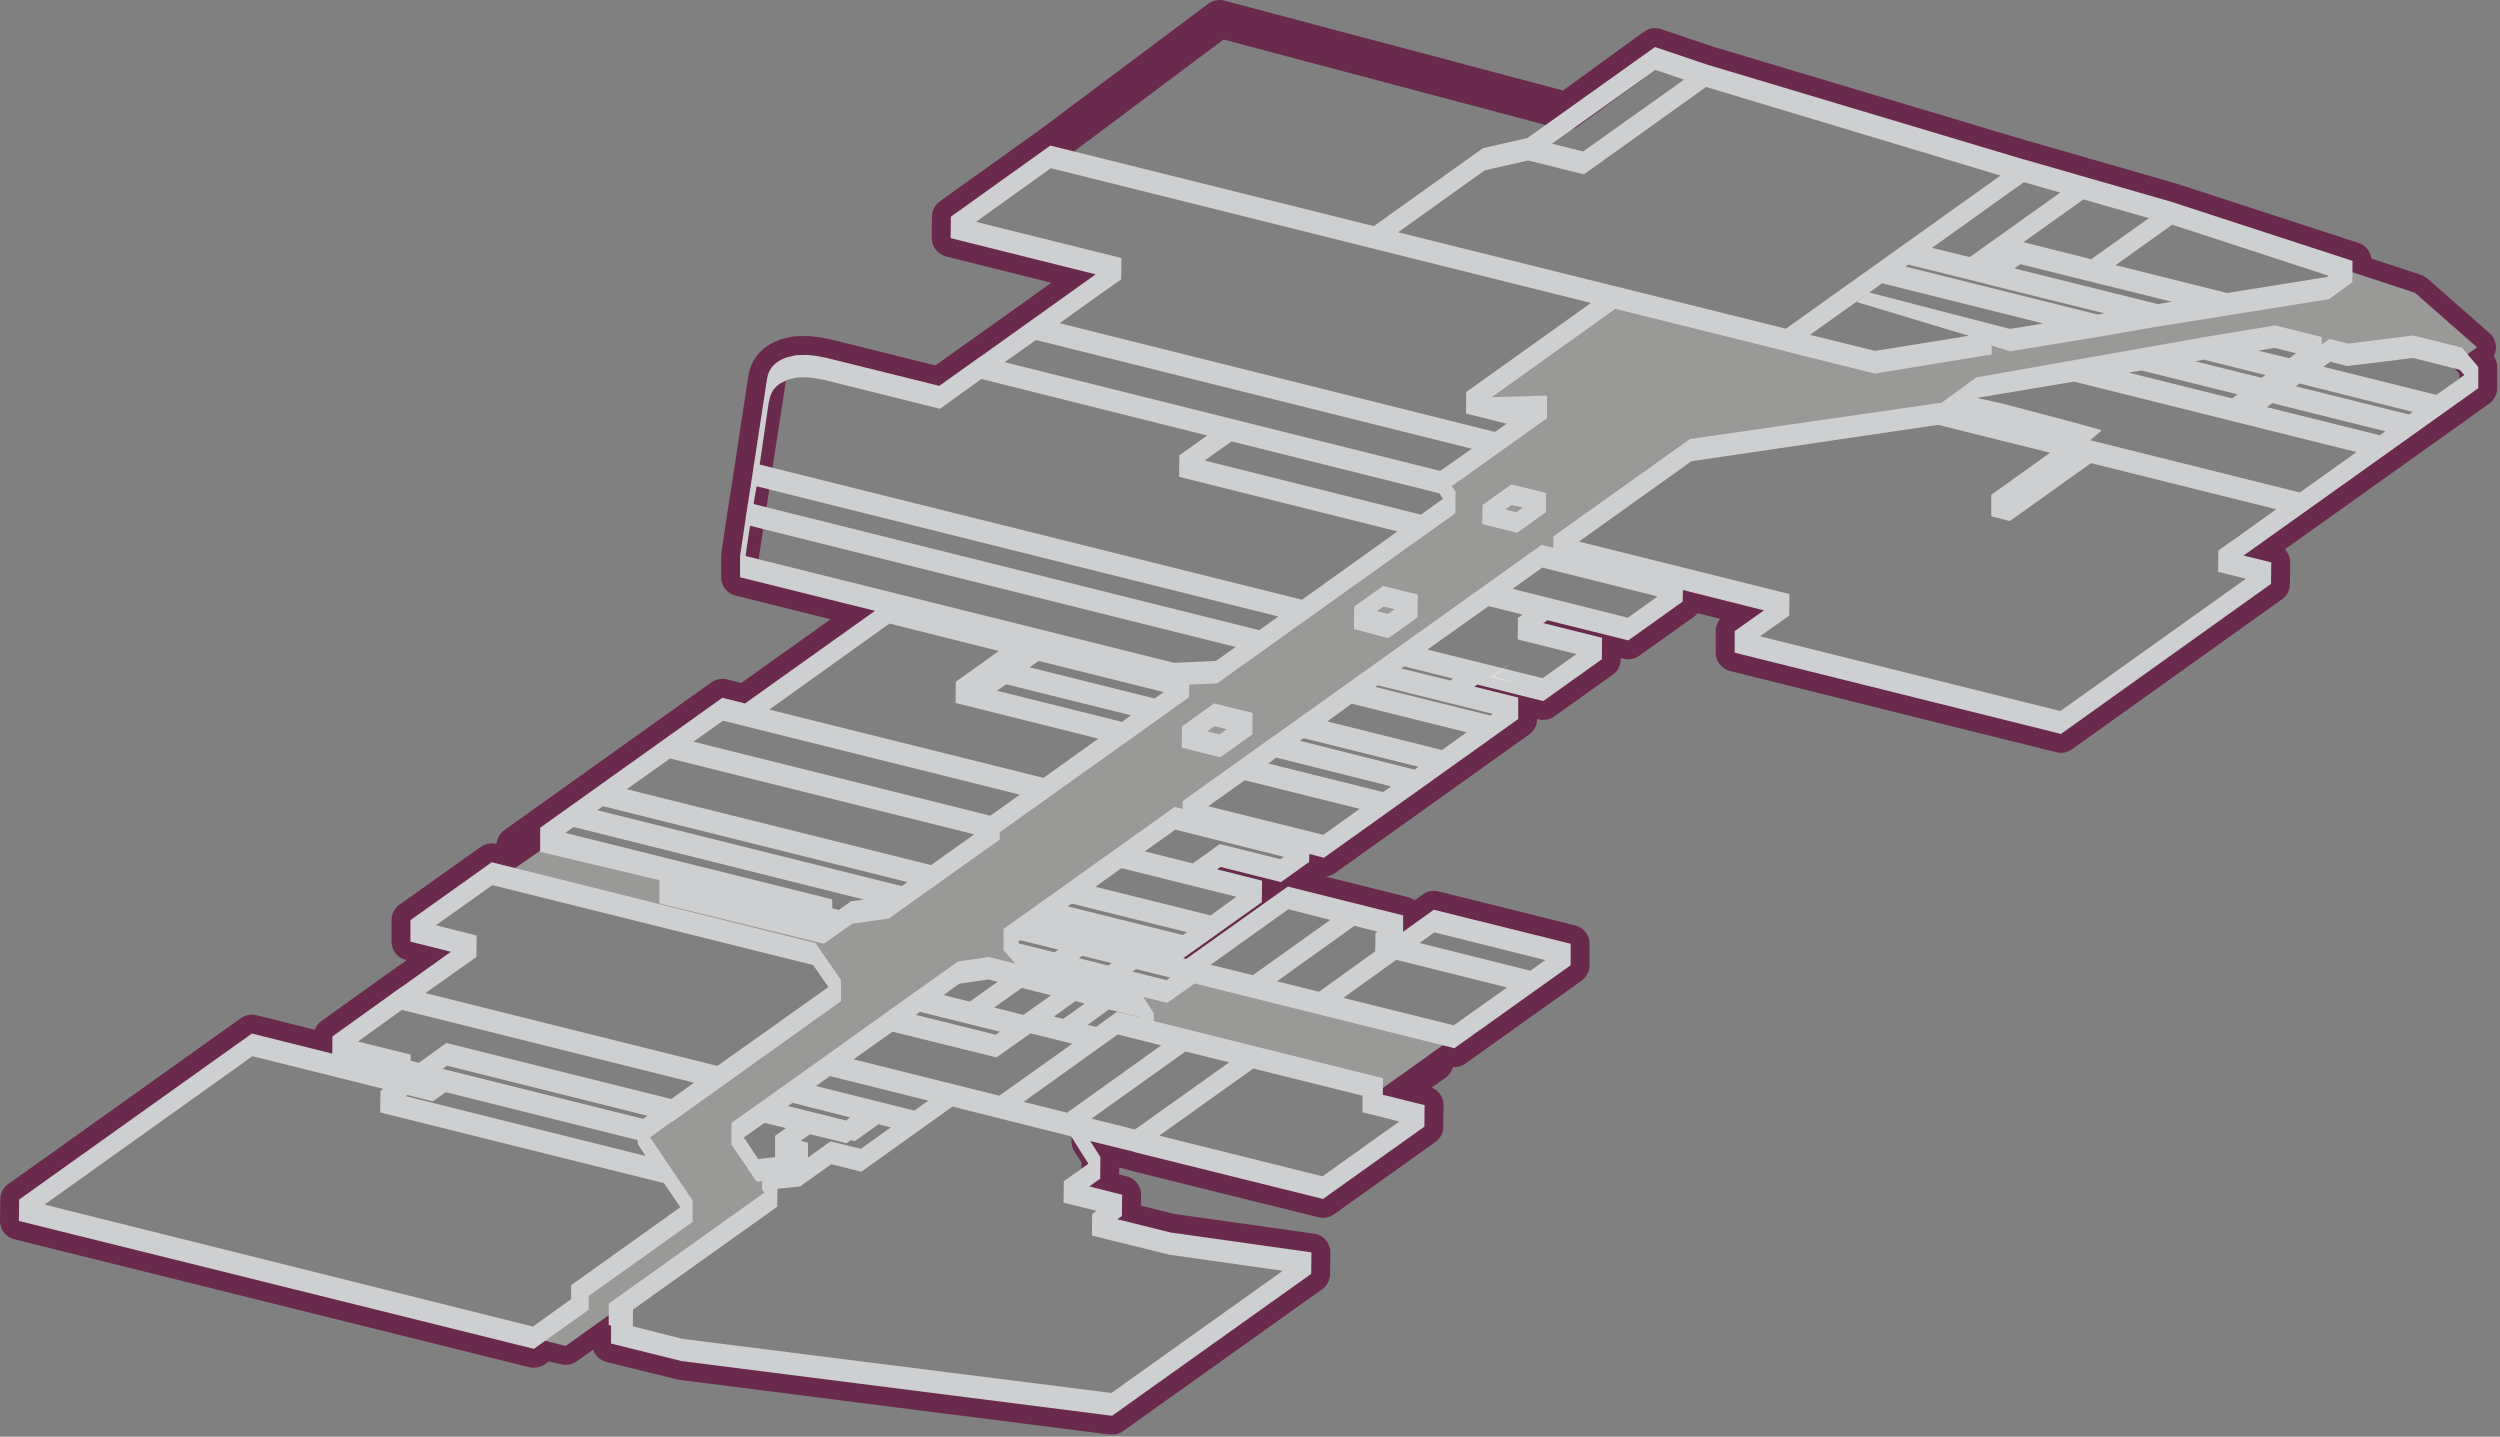 <?xml version="1.0" encoding="utf-8"?>
<svg version="1.1" id="Layer_1"
xmlns="http://www.w3.org/2000/svg"
xmlns:xlink="http://www.w3.org/1999/xlink"
xmlns:author="http://www.sothink.com"
width="529px" height="304px"
xml:space="preserve">
<rect width="100%" height="100%" fill="#808080" stroke="none"/>
<g id="74" transform="matrix(1, 0, 0, 1, -99.3, -2.25)">
<path style="fill:none;stroke-width:8;stroke-linecap:round;stroke-linejoin:round;stroke-miterlimit:3;stroke:#6A2A4D;stroke-opacity:1" d="M597.1,57.45L559.2 45.1L559.1 45.05L527.65 36L527.4 35.95L460.45 15.9L449.5 12.2L430.85 25.75L357.35 6.25L321.55 33.05L300.5 48.1L300.45 52.6L300.7 52.7L331.15 60.3L306.85 77.65L306.6 77.8L298.05 83.9L274.1 77.95L274.05 77.95L272.5 77.65L272.45 77.65L272 77.55L270.1 77.35L267.75 77.4L265.65 77.9Q263.55 78.7 262.55 80.05Q261.8 81.05 261.6 82.45L257.6 108.6L257.55 108.75L257.55 108.8L255.9 119.85L255.9 124.4L284.45 131.5L256.95 151.1L252.15 149.9L208.35 181.15L208.3 185.7L236.9 192.8L236.65 193L203.35 184.7L186.15 196.95L186.15 201.5L194.7 203.65L184.2 211.15L183.95 211.3L169.65 221.55L169.6 225.2L152.6 220.95L103.45 256L103.45 256.1L103.35 256.05L103.3 260.6L212.2 287.65L212.3 287.65L214.65 286L219 287.05L228.1 280.6L228.1 282.6L228.6 282.75L228.6 286.55L243.5 290.25L334.4 301.8L334.45 301.75L334.45 301.8L334.65 301.8L376.75 271.8L376.8 267.25L347 263.05L335.75 260.25L336.7 259.55L336.75 255.05L329.8 253.3L332.1 251.65L332.15 247.1L330 243.7L339.2 245.95L339.6 246.1L379.25 255.95L400.7 240.65L400.75 236.1L391.9 233.9L391.9 232.45L393.5 231.35L395.95 231.95L402.85 227.05L402.9 224.65L404.6 223.45L407.05 224.05L431.65 206.5L431.65 201.95L402.7 194.75L396.2 199.4L396.2 195.95L371.8 189.85L350.3 205.15L349.65 205L349.75 204.95L366.3 193.15L366.35 188.6L356.85 186.2L357.55 185.7L370.35 188.9L376.3 184.65L376.35 182.95L379.45 183.75L420.55 154.4L420.55 149.85L411.3 147.55L411.9 147.1L425.85 150.6L438.25 141.75L438.3 137.2L425.85 134.1L426.75 133.5L443.85 137.75L455.35 129.55L455.4 127.1L472.55 131.4L466.35 135.8L466.35 140.35L535.4 157.55L579.85 125.8L579.9 121.25L574.05 119.8L623.7 84.4L623.7 79.9L621.4 77.2L623.45 75.75L610.3 64.2L597.1 59.85L597.1 57.45z" />
<path style="fill:#999998;fill-opacity:1" d="M596.75,59.75L610.3 64.2L623.45 75.75L620.05 78.15L610 75.65L596.05 77.35L580.65 73.5L517.45 84.1L509.45 89.8L457.05 97.5L311.95 201.1L314.75 204.25L346.2 212.05L352 207.95L407.05 221.65L391.6 232.7L341.4 220.2L343.2 218.9L340.75 215.2L308.55 207.15L302.2 208.05L254.35 242.15L263.5 255.3L219 287.05L212.15 285.35L223.55 277.2L220.5 276.45L245.6 258.55L234.55 242.1L277 211.85L271.6 204.15L204.8 188.35L216.2 180.45L243.75 186.95L239 191.45L273.6 199.55L279.5 195.35L287.25 194.25L310.5 177.65L308.95 177.25L350.6 147.55L345.7 146.35L347.7 144.9L356.75 144.5L407.05 108.6L404.15 104.3L423.15 90.75L409.9 87.45L441 65.25L496.05 78.9L591.95 63.2L596.75 59.75" />
<path style="fill:#CECFD0;fill-opacity:1" d="M591.75,60.85L592.05 60.6L558.95 49.8L546.95 58.35L570.55 64.25L591.75 60.85M597.05,62L592.1 65.55L555.9 71.35L555.8 71.35L543.2 73.55L543.1 73.5L543.1 73.55L524.6 76.6L520.75 75.35L520.75 77.25L496 81.3L477.35 76.65L477.1 76.55L441.1 67.6L414.95 86.3L426.65 85.95L426.65 90.75L406.5 105.1L407.3 106.3L407.25 110.85L356.85 146.85L350.95 147.1L350.9 149.8L310.85 178.35L310.85 179.9L287.4 196.6L279.65 197.7L273.65 201.95L238.8 193.4L238.85 188.5L213.6 182.5L213.6 177.4L252.15 149.9L256.95 151.1L284.45 131.5L255.9 124.4L255.9 119.85L257.55 108.8L257.55 108.75L257.6 108.6L261.6 82.45Q261.8 81.05 262.55 80.05Q263.55 78.7 265.65 77.9L267.75 77.4L270.1 77.35L272 77.55L272.45 77.65L272.5 77.65L274.05 77.95L274.1 77.95L298.05 83.9L306.6 77.8L306.85 77.65L331.15 60.3L300.7 52.7L300.45 52.6L300.5 48.1L321.55 33.05L390 50.1L413.1 33.6L422.5 31.45L449.5 12.2L460.45 15.9L527.4 35.95L527.65 36L559.1 45.05L559.2 45.1L597.1 57.45L597.05 62M540.15,44.45L527.45 53.5L541.8 57.1L554 48.4L540.15 44.45M527.55,40.8L508.1 54.7L516.1 56.65L535.25 43L527.55 40.8M520.1,62.45L503.1 58.25L502.5 58.65L543.15 68.8L544.6 68.55L520.55 62.6L520.1 62.45M494.85,64.15L524.6 71.85L531.65 70.7L497.55 62.2L494.85 64.15L482.3 73.1L496.05 76.5L515.9 73.3L492.15 66.15L494.85 64.15M558.85,66.1L526.8 58.15L525.55 59.05L555.9 66.6L558.85 66.1M449.6,17.05L427.7 32.65L434.3 34.3L455.65 19.1L449.6 17.05M422.65,36.2L413.45 38.3L395.15 51.4L477.2 71.8L522.6 39.4L460.3 20.65L434.45 39.15L422.65 36.2M409.5,89.75L409.55 85.2L435.95 66.35L321.7 37.85L305.85 49.2L336.6 56.85L336.55 61.35L323.55 70.65L415.65 93.65L418.1 91.9L409.5 89.75M354.75,94.4L307 82.45L298.2 88.75L273.75 82.65L273.6 82.6L271.7 82.3L271.6 82.25L271.55 82.25L270.7 82.15L270.55 82.15L269.75 82.1L268.7 82.1L267.85 82.15L265.95 82.6L264.2 83.5L264.15 83.55L263.6 84L263 84.65L262.65 85.25L262.3 86.05L261.95 87.5L260.05 100.55L374.8 129.15L395 114.7L348.8 103.15L348.85 98.6L354.75 94.4M369.8,132.7L259.4 105.15L258.75 108.9L365.75 135.6L369.8 132.7M403.9,106.65L359.9 95.65L354.2 99.7L399.95 111.15L404.65 107.8L403.9 106.65M356.6,142.1L360.75 139.15L258 113.5L257.05 119.9L347.75 142.5L356.6 142.1M345.55,148.7L319.1 142.1L317.15 143.45L343.6 150.05L345.55 148.7M338.6,153.6L312.2 147.05L310.25 148.4L336.7 155L338.6 153.6M410.7,97.2L318.55 74.2L311.95 78.9L404.05 101.9L410.7 97.2M225.7,173.7L290.1 189.75L291.3 188.9L226.9 172.85L225.7 173.7M218.95,178.5L275.4 192.55L275.4 194.45L276.8 194.8L279.35 192.95L282.1 192.6L220.7 177.25L218.95 178.5M231.95,169.25L296.3 185.3L305.45 178.8L241.1 162.75L231.95 169.25M287.55,134.2L262.1 152.4L320.1 166.85L331.7 158.55L301.5 151L301.55 146.5L310.65 140L287.55 134.2M246.05,159.2L308.85 174.85L315.1 170.4L252.3 154.75L246.05 159.2" />
<path style="fill:#CECFD0;fill-opacity:1" d="M191.55,198.05L200.15 200.2L200.1 204.75L189.35 212.4L251.1 227.8L274.6 211.1L271.35 206.45L203.5 189.55L191.55 198.05M186.15,201.5L186.15 196.95L203.35 184.7L271.85 201.8L277.25 209.6L277.25 214.1L241.5 239.65L241.5 239.6L241.45 239.6L236.85 242.9L245.85 256.25L245.85 260.8L223.9 276.45L223.85 279.4L212.3 287.65L212.2 287.65L103.3 260.6L103.35 256.05L103.45 256.1L103.45 256L152.6 220.95L169.6 225.2L169.65 221.55L183.95 211.3L184.2 211.15L194.7 203.65L186.15 201.5M246.15,231.35L184.35 215.95L175.05 222.65L186.2 225.4L186.2 226.7L187.9 227.15L193.75 222.95L241.35 234.8L246.15 231.35M236.3,238.35L193.9 227.75L193 228.4L193.45 228.55L235.4 239L236.3 238.35M234.25,243.5L193.6 233.35L190.9 235.3L185.5 233.95L185.15 234.2L235.9 246.85L234.25 244.35L234.25 243.5M220.15,277.15L220.15 274.2L243.25 257.7L239.8 252.6L179.75 237.65L179.8 233.1L180.4 232.65L152.75 225.75L108.75 257.15L212.05 282.95L220.15 277.15" />
<path style="fill:#CECFD0;fill-opacity:1" d="M578.95,88.4L602.85 94.35L604 93.5L580.1 87.55L578.95 88.4M585.1,84L609 89.95L609.8 89.4L585.9 83.4L585.1 84M578.65,81.6L565.6 78.35L563.8 78.7L577.85 82.2L578.65 81.6M572.8,85.7L552.45 80.65L549.7 81.1L571.6 86.55L572.8 85.7M585.15,77L580.6 75.85L577.15 76.45L583.7 78.05L585.15 77M592.4,78.8L590.9 79.85L614.8 85.8L620.75 81.6L619.8 80.5L609.95 78L595.95 79.7L592.4 78.8M590.6,73.55L590.55 75.15L592.25 73.95L596.1 74.95L610 73.25L620.25 75.8L623.7 79.9L623.7 84.4L574.05 119.8L579.9 121.25L579.85 125.8L535.4 157.55L466.35 140.35L466.35 135.8L472.55 131.4L455.4 127.1L455.35 129.55L443.85 137.75L426.75 133.5L425.85 134.1L438.3 137.2L438.25 141.75L425.85 150.6L411.9 147.1L411.3 147.55L420.55 149.85L420.55 154.4L379.45 183.75L376.35 182.95L376.3 184.65L370.35 188.9L357.55 185.7L356.85 186.2L366.35 188.6L366.3 193.15L349.75 204.95L349.65 205L350.3 205.15L371.8 189.85L396.2 195.95L396.2 199.4L402.7 194.75L431.65 201.95L431.65 206.5L407.05 224.05L352.1 210.35L346.3 214.45L341.2 213.2L343.45 216.65L343.45 218.3L391.95 230.4L391.9 233.9L400.75 236.1L400.7 240.65L379.25 255.95L339.6 246.1L339.2 245.95L330 243.7L332.15 247.1L332.1 251.65L329.8 253.3L336.75 255.05L336.7 259.55L335.75 260.25L347 263.05L376.8 267.25L376.75 271.8L334.65 301.8L334.45 301.8L334.45 301.75L334.4 301.8L243.5 290.25L228.6 286.55L228.6 282.75L228.1 282.6L228.1 278.1L261.05 254.6L260.55 253.9L260.55 252.15L259.4 252.3L254.05 244.4L254.1 239.85L266.6 230.95L266.85 230.8L293.55 211.7L293.8 211.55L302 205.7L308.55 204.75L314.15 206.15L311.65 203.35L311.65 198.8L314.8 196.55L315.05 196.4L319.85 192.95L320.1 192.8L336.2 181.3L336.45 181.15L347.85 173L349.55 173.4L349.55 171.75L368.95 157.9L369.2 157.75L425.5 117.55L428 118.15L428 115.75L456.9 95.15L510.15 87.45L517.5 82.1L565.1 73.7L565.3 73.65L580.7 71.1L590.6 73.55M523.05,87.65L538.55 91.75L544.05 93.3L541.6 95.4L585.9 106.45L597.9 97.9L538.15 83L517.6 86.45L523.05 87.65M509.4,92.15L457.2 99.85L433.4 116.85L477.95 127.95L477.9 132.5L471.75 136.9L535.25 152.7L574.5 124.7L568.65 123.25L568.7 118.75L580.9 110L541.75 100.25L524.6 112.5L520.65 111.5L520.65 106.95L533.1 98.05L509.4 92.15M395.8,143.7L406.2 146.25L406.8 145.85L396.4 143.25L395.8 143.7M390.3,147.6L414.65 153.65L415.15 153.3L390.8 147.25L390.3 147.6M354.95,172.85L379.3 178.9L387 173.4L362.7 167.35L354.95 172.85M325.25,194.05L349.6 200.1L350.45 199.5L326.1 193.45L325.25 194.05M331.1,189.9L355.45 195.95L360.9 192L336.6 185.95L331.1 189.9M357.4,180.85L370.2 184.05L370.95 183.55L348 177.8L341.55 182.4L351.7 184.95L357.4 180.85M399.45,164.5L375.15 158.45L374.35 159L398.6 165.1L399.45 164.5M393.65,168.65L369.35 162.55L367.65 163.8L391.95 169.85L393.65 168.65M371.95,194.65L355.5 206.4L364.4 208.6L380.8 196.9L371.95 194.65M404.4,160.95L409.65 157.2L385.3 151.15L380.15 154.9L404.4 160.95M414.3,130.5L401.35 139.7L425.7 145.75L432.85 140.65L420.45 137.55L420.5 133L421.5 132.3L414.3 130.5M443.7,132.95L450 128.45L425.65 122.35L419.35 126.85L443.7 132.95M418.15,211.2L394.75 205.35L383.55 213.4L406.9 219.2L418.15 211.2M426.25,205.4L402.85 199.55L399.7 201.8L423.1 207.65L426.25 205.4M385.9,198.15L369.5 209.9L378.4 212.1L390.3 203.55L390.35 199.7L390.8 199.4L385.9 198.15M387.6,237.6L387.6 234.1L364.5 228.35L344.6 242.55L379.1 251.15L395.35 239.55L387.6 237.6M346.9,209.1L339.7 207.3L338.95 207.85L346.15 209.65L346.9 209.1M327.6,205L333.8 206.55L334.55 206.05L328.35 204.5L327.6 205M329.45,219.1L331.2 219.55L335.65 216.35L340.55 217.55L340.5 217.5L333.95 215.85L329.45 219.1M324.4,222.65L317.35 220.9L310.15 226L288.15 220.55L279.9 226.4L310.75 234.1L326.2 223.1L324.45 222.65L324.4 222.65M326.85,214.1L322.3 217.35L324.3 217.85L328.8 214.6L326.85 214.1M339.45,241.25L359.4 227.05L350.15 224.75L330.25 238.95L339.45 241.25M345,223.45L335.8 221.15L315.9 235.4L325.1 237.7L345 223.45M331.3,258.45L324.35 256.75L324.4 252.2L329.6 248.5L325.95 242.7L300.85 236.4L281.55 250.2L275.2 248.6L268.6 253.3L263.8 253.8L263.75 257.6L233.25 279.35L233.2 282.9L243.7 285.55L334.45 297L370.7 271.15L346.75 267.75L330.35 263.7L330.4 259.15L331.3 258.45M322.45,203.75L323.25 203.2L315.2 201.2L314.7 201.6L314.95 201.9L322.45 203.75M308.45,209.5L302.3 210.4L298.95 212.8L304.5 214.2L310.4 210L308.45 209.5M310.85,220.55L293.95 216.35L293.1 217L310 221.2L310.85 220.55M321.7,212.85L315.5 211.3L309.65 215.45L315.85 217L321.7 212.85M295.75,235.15L274.9 229.95L271.95 232.05L292.75 237.25L295.75 235.15M285.2,240.15L280.2 243.7L279.35 243.5L278.45 244.15L270.7 242.25L268.7 243.65L270.3 244.05L270.25 247.2L275.05 243.75L281.45 245.35L287.8 240.8L285.2 240.15M256.7,242.95L259.75 247.5L263.3 247.1L263.3 242.6L265.6 240.95L261.05 239.85L256.7 242.95M266.05,236.3L278.3 239.35L279.2 238.7L267 235.6L266.05 236.3" />
<path style="fill:#CECFD0;fill-opacity:1" d="M399.25,132.9L393.05 137.3L385.8 135.35L385.85 130.6L391.95 126.25L399.3 128.05L399.25 132.9M393,132.15L394.4 131.15L392.05 130.6L390.65 131.55L393 132.15M356.3,155.9L354.75 157L357.35 157.65L358.9 156.55L356.3 155.9M364.35,153.1L364.3 157.65L357.5 162.5L349.35 160.45L349.4 155.95L356.2 151.1L364.35 153.1M426.4,110.65L420.3 115L412.95 113.15L413 109.1L419.1 104.75L426.45 106.55L426.4 110.65M420.15,110.65L421.55 109.65L419.2 109.1L417.8 110.05L420.15 110.65" />
<path style="fill:#FFFFFF;fill-opacity:1" d="M419.95,146.8L414.9 145.5L419.45 142.25L415.15 145.45L419.95 146.8" />
</g>
</svg>
